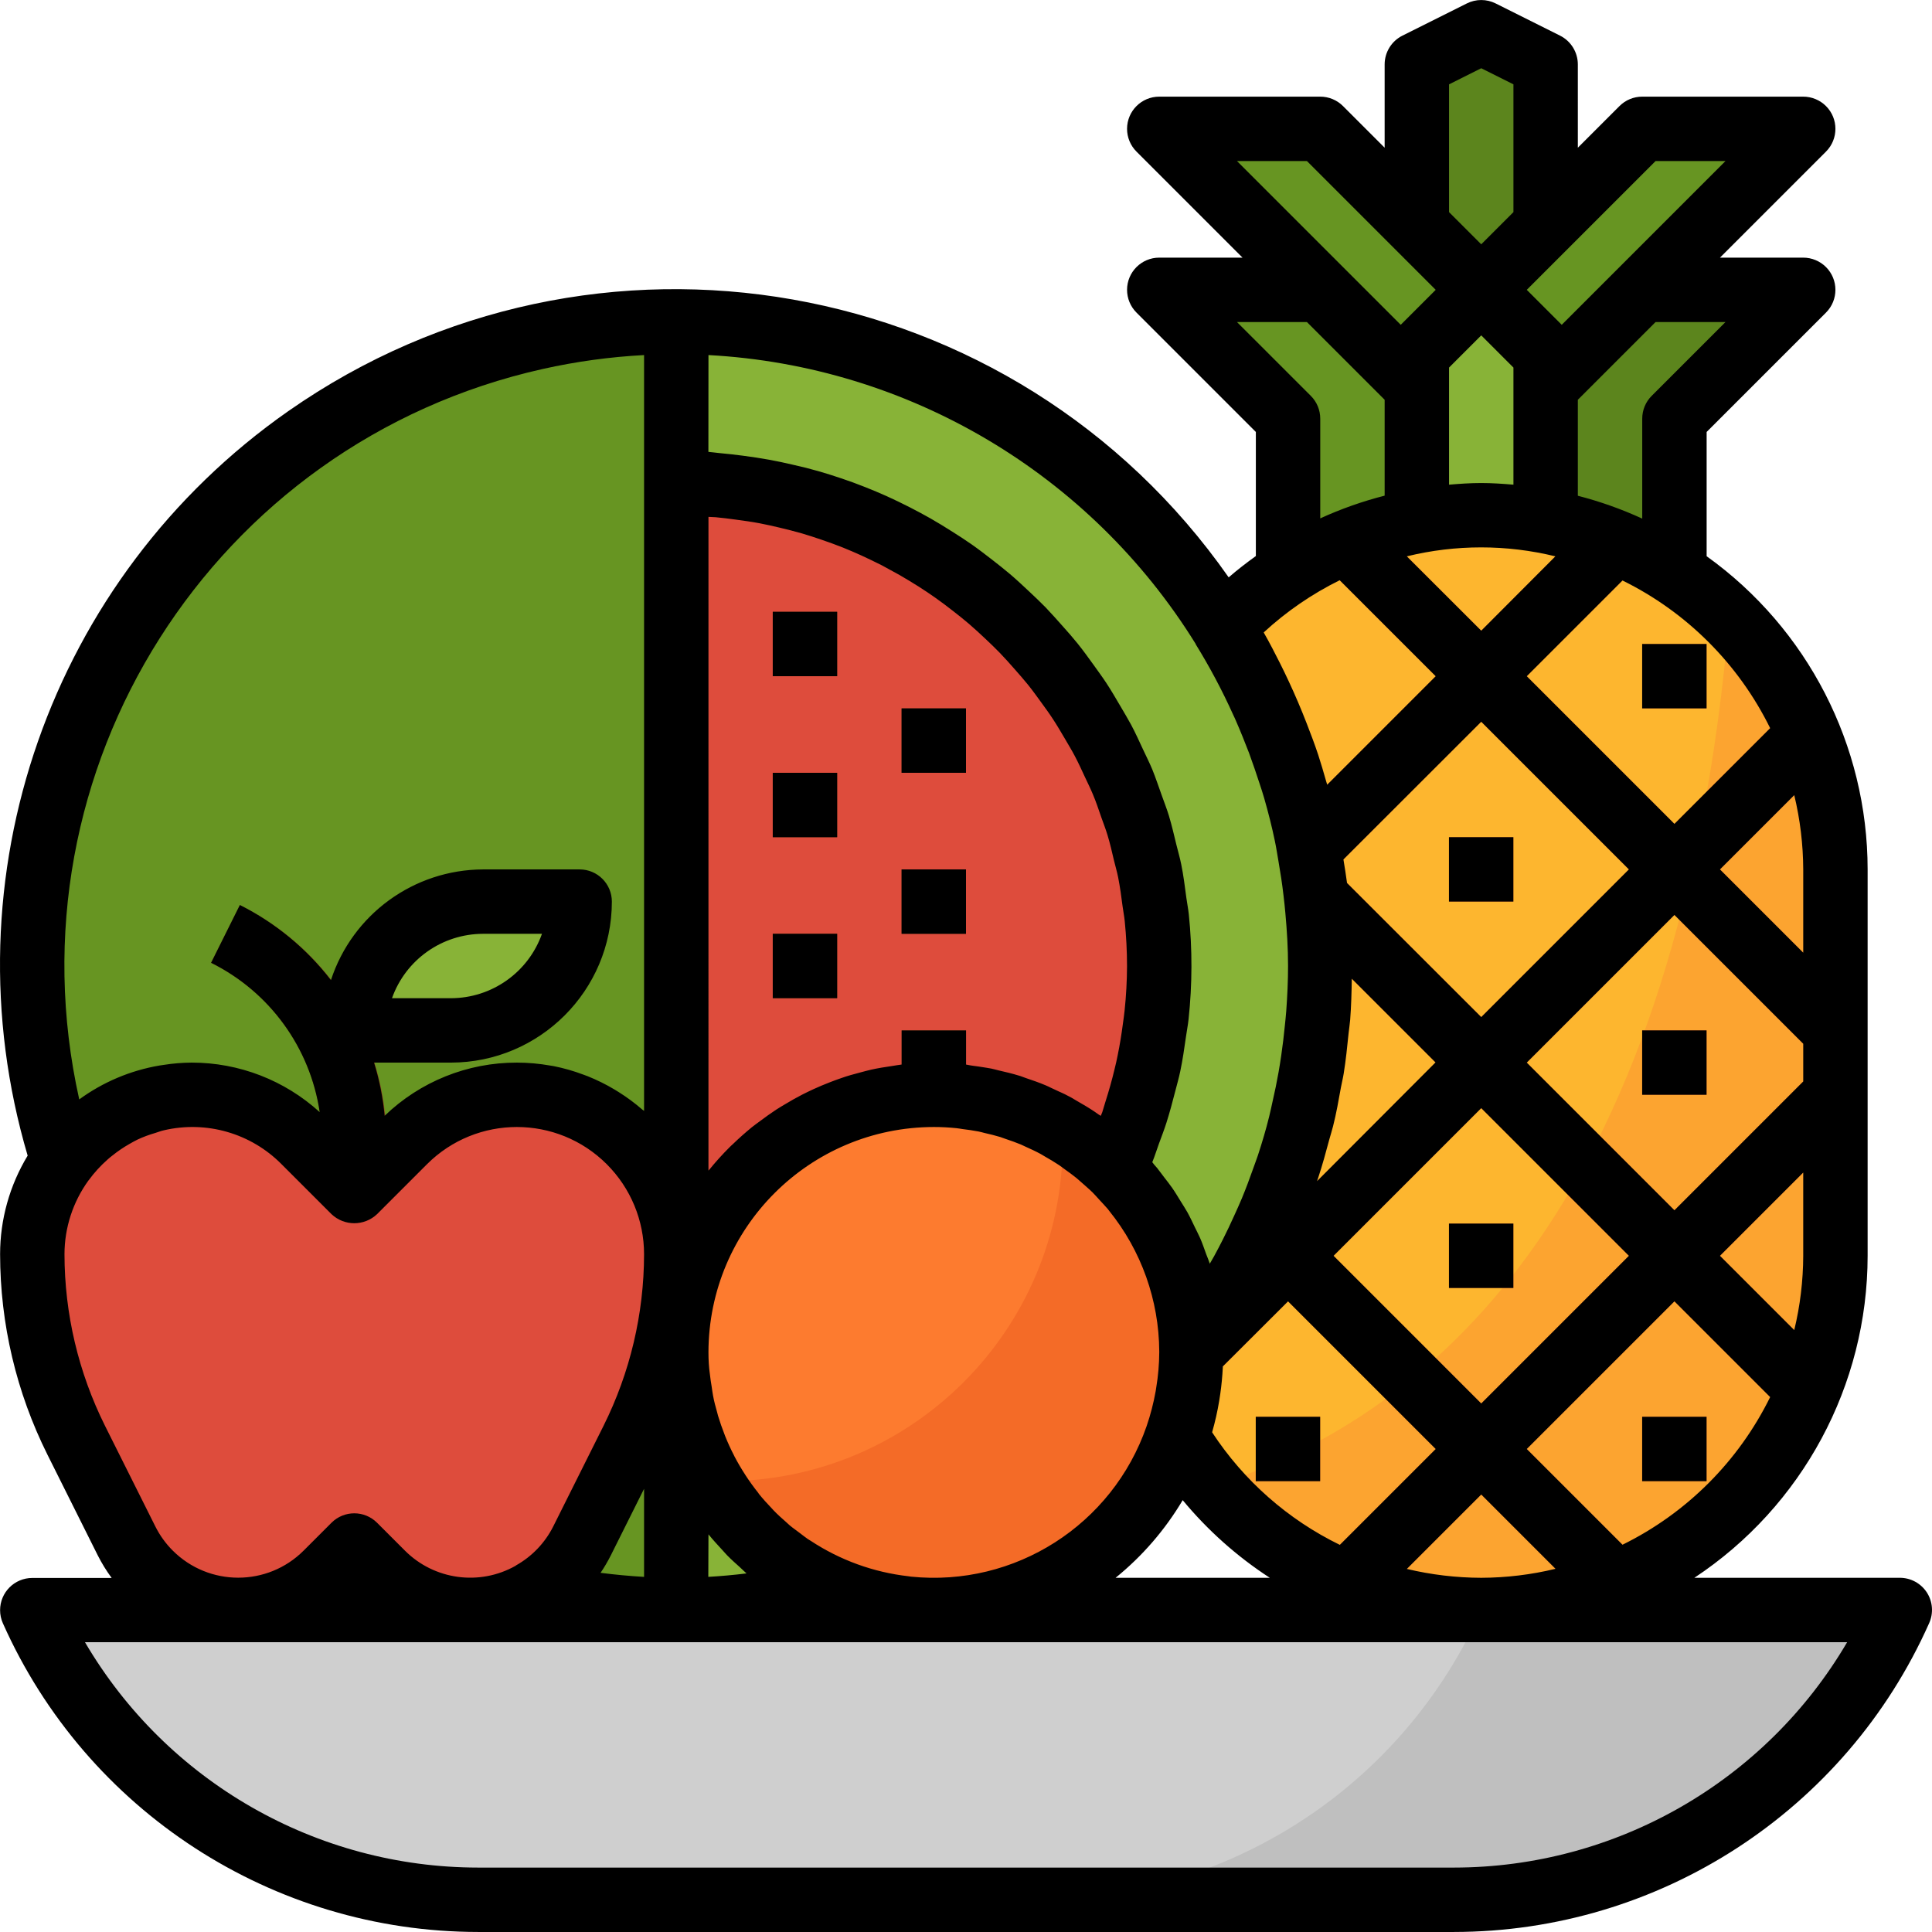 <?xml version="1.0" encoding="iso-8859-1"?>
<!-- Generator: Adobe Illustrator 19.0.0, SVG Export Plug-In . SVG Version: 6.00 Build 0)  -->
<svg version="1.1" id="Capa_1" xmlns="http://www.w3.org/2000/svg" xmlns:xlink="http://www.w3.org/1999/xlink" x="0px" y="0px"
	 viewBox="0 0 512 512" style="enable-background:new 0 0 512 512;" xml:space="preserve">
<path style="fill:#FDB62F;" d="M392.544,136.541L392.544,136.541c51.838,0,93.864,42.025,93.864,93.864v102.397
	c0,51.838-42.025,93.864-93.864,93.864l0,0c-51.838,0-93.864-42.025-93.864-93.864V230.404
	C298.681,178.566,340.706,136.541,392.544,136.541z"/>
<path style="fill:#FCA430;" d="M458.291,163.463c-13.115,152.742-75.995,210.945-136.896,230.452
	c33.714,39.329,92.925,43.885,132.254,10.18c20.812-17.834,32.775-43.885,32.758-71.294V230.404
	C486.433,205.215,476.296,181.083,458.291,163.463z"/>
<path style="fill:#FD7B2F;" d="M486.408,302.201v-41.198l-30.6-30.6l26.691-26.691c-1.749-5.93-4.096-11.673-6.989-17.143
	l-31.769,31.769l-39.133-39.133l31.769-31.769c-5.47-2.893-11.212-5.239-17.143-6.989l-26.691,26.691l-26.691-26.691
	c-5.93,1.749-11.673,4.096-17.143,6.989l31.769,31.769l-39.133,39.133l-31.769-31.769c-2.893,5.47-5.239,11.212-6.989,17.143
	l26.691,26.691l-30.599,30.6v41.198l30.599,30.6l-26.691,26.691c1.749,5.93,4.096,11.673,6.989,17.143l31.769-31.769l39.133,39.133
	l-31.769,31.769c5.47,2.893,11.212,5.239,17.143,6.989l26.691-26.691l26.691,26.691c5.93-1.749,11.673-4.096,17.143-6.989
	l-31.769-31.769l39.133-39.133l31.769,31.769c2.893-5.47,5.239-11.212,6.989-17.143l-26.691-26.691L486.408,302.201z
	 M392.544,191.272l39.133,39.133l-39.133,39.133l-39.133-39.133L392.544,191.272z M302.213,281.603l39.133-39.133l39.133,39.133
	l-39.133,39.133L302.213,281.603z M392.544,371.934l-39.133-39.133l39.133-39.133l39.133,39.133L392.544,371.934z M404.61,281.603
	l39.133-39.133l39.133,39.133l-39.133,39.133L404.61,281.603z"/>
<path style="fill:#88B337;" d="M409.61,102.409v-8.533L392.544,76.81l-17.066,17.066v44.287c11.272-2.159,22.86-2.159,34.132,0
	L409.61,102.409L409.61,102.409z"/>
<path style="fill:#5C851D;" d="M477.875,34.144h-42.666L409.61,59.743V17.078l-17.066-8.533l-17.066,8.533v42.665l17.066,17.066
	l17.066,17.066v44.287c12.168,2.244,23.773,6.886,34.132,13.653v-40.873l34.132-34.132h-42.665L477.875,34.144z"/>
<path style="fill:#679522;" d="M375.478,59.743l-25.599-25.599h-42.665l42.665,42.665h-42.665l34.132,34.132v40.848
	c10.359-6.767,21.964-11.409,34.132-13.653v-44.26l17.066-17.066L375.478,59.743z"/>
<g>
	<rect x="383.989" y="221.86" style="fill:#FD7B2F;" width="17.07" height="17.07"/>
	<rect x="435.189" y="170.66" style="fill:#FD7B2F;" width="17.07" height="17.07"/>
	<rect x="435.189" y="273.06" style="fill:#FD7B2F;" width="17.07" height="17.07"/>
	<rect x="383.989" y="324.26" style="fill:#FD7B2F;" width="17.07" height="17.07"/>
	<rect x="435.189" y="375.46" style="fill:#FD7B2F;" width="17.07" height="17.07"/>
	<rect x="332.789" y="375.46" style="fill:#FD7B2F;" width="17.07" height="17.07"/>
</g>
<circle style="fill:#679522;" cx="179.189" cy="256" r="170.66"/>
<path style="fill:#88B337;" d="M179.218,85.343v42.665c70.688,0,127.996,57.308,127.996,127.996S249.906,384,179.218,384v42.665
	c94.256,0,170.661-76.405,170.661-170.661S273.474,85.343,179.218,85.343z"/>
<path style="fill:#DE4C3C;" d="M307.214,256.003c0-70.688-57.308-127.996-127.996-127.996v255.991
	C249.906,383.999,307.214,326.7,307.214,256.003z"/>
<g>
	<rect x="204.789" y="162.13" style="fill:#8C421C;" width="17.07" height="17.07"/>
	<rect x="204.789" y="204.8" style="fill:#8C421C;" width="17.07" height="17.07"/>
	<rect x="204.789" y="247.46" style="fill:#8C421C;" width="17.07" height="17.07"/>
	<rect x="204.789" y="332.79" style="fill:#8C421C;" width="17.07" height="17.07"/>
	<rect x="238.929" y="187.73" style="fill:#8C421C;" width="17.07" height="17.07"/>
	<rect x="238.929" y="230.4" style="fill:#8C421C;" width="17.07" height="17.07"/>
	<rect x="238.929" y="315.73" style="fill:#8C421C;" width="17.07" height="17.07"/>
</g>
<path style="fill:#CFCFCF;" d="M385.3,503.462H126.748c-51.113,0.009-97.43-30.088-118.191-76.797h494.917
	C482.713,473.366,436.404,503.462,385.3,503.462z"/>
<path style="fill:#BFBFBF;" d="M392.544,426.664c-20.752,46.701-67.07,76.797-118.174,76.797H385.3
	c51.104,0,97.422-30.096,118.174-76.797H392.544z"/>
<circle style="fill:#FD7B2F;" cx="247.459" cy="358.39" r="68.26"/>
<path style="fill:#F46B27;" d="M281.427,299.232c0.051,1.237,0.188,2.449,0.188,3.703c0,49.483-40.114,89.597-89.597,89.597
	c-1.254,0-2.466-0.137-3.703-0.188c18.67,32.75,60.363,44.167,93.113,25.497s44.167-60.363,25.497-93.113
	C300.865,314.096,292.059,305.29,281.427,299.232z"/>
<path style="fill:#88B337;" d="M93.887,273.07L93.887,273.07c0-18.85,15.283-34.132,34.132-34.132h25.599
	c0,18.85-15.283,34.132-34.132,34.132H93.887z"/>
<path style="fill:#8C421C;" d="M102.42,324.268H85.354v-21.572c0.051-20.155-11.349-38.595-29.413-47.546l7.629-15.274
	c23.858,11.827,38.928,36.189,38.851,62.82v21.572H102.42z"/>
<path style="fill:#DE4C3C;" d="M124.649,426.664L124.649,426.664c-8.772,0-17.177-3.482-23.381-9.685l-7.381-7.381l-7.381,7.381
	c-6.195,6.195-14.583,9.676-23.338,9.685l0,0c-12.527,0-23.978-7.074-29.576-18.278l-13.353-26.708
	c-7.671-15.308-11.665-32.187-11.682-49.304l0,0c0-23.329,18.909-42.239,42.239-42.239l0,0l0,0c11.204,0,21.947,4.446,29.866,12.373
	l13.226,13.226l13.226-13.226c7.919-7.927,18.662-12.373,29.866-12.373l0,0c23.329,0,42.239,18.909,42.239,42.239l0,0l0,0
	c0,17.117-3.985,33.996-11.639,49.304l-13.354,26.708C148.627,419.591,137.176,426.673,124.649,426.664z"/>
<rect x="238.929" y="273.06" style="fill:#8C421C;" width="17.07" height="17.07"/>
<polygon style="fill:#679522;" points="409.61,93.876 409.61,102.409 435.209,76.809 477.875,34.144 435.209,34.144 392.544,76.809 
	"/>
<rect x="204.789" y="162.13" width="17.07" height="17.07"/>
<rect x="204.789" y="204.8" width="17.07" height="17.07"/>
<rect x="204.789" y="247.46" width="17.07" height="17.07"/>
<rect x="238.929" y="187.73" width="17.07" height="17.07"/>
<rect x="238.929" y="230.4" width="17.07" height="17.07"/>
<rect x="383.989" y="221.86" width="17.07" height="17.07"/>
<rect x="435.189" y="170.66" width="17.07" height="17.07"/>
<rect x="435.189" y="273.06" width="17.07" height="17.07"/>
<rect x="383.989" y="324.26" width="17.07" height="17.07"/>
<rect x="435.189" y="375.46" width="17.07" height="17.07"/>
<rect x="332.789" y="375.46" width="17.07" height="17.07"/>
<path d="M510.633,422.014c-1.579-2.423-4.267-3.883-7.159-3.883h-54.449c28.645-18.943,45.891-50.985,45.916-85.33V230.404
	c-0.026-32.921-15.906-63.819-42.665-83.001v-32.929l31.632-31.632c3.328-3.336,3.328-8.738,0-12.066
	c-1.596-1.596-3.772-2.5-6.033-2.5h-22.066l28.099-28.099c3.328-3.336,3.328-8.738,0-12.066c-1.596-1.596-3.772-2.5-6.033-2.5
	h-42.666c-2.261,0-4.437,0.896-6.033,2.5l-11.033,11.033V17.078c0-3.234-1.826-6.195-4.719-7.637l-17.066-8.533
	c-2.398-1.203-5.231-1.203-7.629,0l-17.066,8.533c-2.893,1.442-4.719,4.403-4.719,7.637v22.066l-11.033-11.033
	c-1.596-1.604-3.772-2.5-6.033-2.5h-42.665c-4.71,0-8.533,3.823-8.533,8.533c0,2.261,0.896,4.429,2.5,6.033l28.099,28.099h-22.066
	c-4.71,0-8.533,3.823-8.533,8.533c0,2.261,0.896,4.429,2.5,6.033l31.632,31.632v32.878c-2.458,1.783-4.881,3.635-7.202,5.657
	C268.951,72.031,157.365,52.311,76.378,108.971c-63.017,44.09-90.817,123.516-69.049,197.284c-4.77,7.876-7.304,16.912-7.304,26.12
	c0.017,18.44,4.309,36.624,12.544,53.118l13.346,26.708c1.058,2.091,2.287,4.087,3.678,5.973H8.557c-4.71,0-8.533,3.823-8.533,8.533
	c0,1.195,0.247,2.372,0.734,3.464c22.16,49.748,71.515,81.798,125.973,81.823h258.551c54.466-0.034,103.822-32.101,125.973-81.866
	C512.433,427.492,512.203,424.437,510.633,422.014z M429.979,409.368l-25.369-25.369l39.133-39.133l25.369,25.369
	C460.749,387.242,446.985,401.006,429.979,409.368z M321.242,379.605v-0.102c0.776-2.714,1.399-5.47,1.86-8.26
	c0.102-0.623,0.196-1.254,0.29-1.886c0.324-2.278,0.546-4.591,0.666-6.954c0-0.102,0-0.196,0-0.29l17.288-17.245l39.133,39.133
	l-25.403,25.403C341.32,402.704,329.63,392.404,321.242,379.605z M336.508,418.131h-40.865c7.099-5.751,13.115-12.714,17.783-20.573
	C320.039,405.545,327.821,412.483,336.508,418.131z M392.544,293.668l39.133,39.133l-39.133,39.133l-39.133-39.133L392.544,293.668z
	 M349.026,313.021l0.333-0.973c1.092-3.294,2.005-6.647,2.901-10.001c0.324-1.212,0.725-2.398,1.024-3.618
	c0.853-3.362,1.451-6.775,2.074-10.24c0.23-1.246,0.546-2.475,0.742-3.72c0.563-3.507,0.93-7.057,1.289-10.615
	c0.119-1.186,0.324-2.364,0.418-3.558c0.282-3.618,0.375-7.279,0.435-10.931l22.186,22.186L349.026,313.021z M356.978,234.005
	c-0.264-2.091-0.623-4.164-0.956-6.246l36.521-36.487l39.133,39.133l-39.133,39.133L356.978,234.005z M372.816,147.438
	c12.936-3.166,26.444-3.166,39.38,0l-19.652,19.703L372.816,147.438z M380.478,179.206l-28.756,28.756
	c-0.094-0.316-0.196-0.631-0.29-0.956c-0.674-2.355-1.348-4.702-2.108-7.014c-0.93-2.799-1.98-5.555-3.046-8.303
	c-1.451-3.746-3.021-7.424-4.702-11.033c-0.759-1.63-1.536-3.251-2.338-4.847c-1.374-2.722-2.756-5.427-4.267-8.064l-0.077-0.145
	c6.016-5.555,12.8-10.206,20.138-13.832L380.478,179.206z M392.544,396.065l19.686,19.686c-6.451,1.562-13.056,2.355-19.686,2.381
	c-6.639-0.017-13.26-0.811-19.72-2.347L392.544,396.065z M477.875,332.801c-0.026,6.63-0.819,13.235-2.381,19.686l-19.686-19.686
	l22.066-22.066v22.066H477.875z M477.875,286.603l-34.132,34.132l-39.133-39.133l39.133-39.133l34.132,34.132V286.603z
	 M477.875,230.404v22.066l-22.066-22.066l19.686-19.686C477.047,217.17,477.849,223.774,477.875,230.404z M469.111,192.97
	l-25.369,25.369l-39.133-39.133l25.369-25.369C446.985,162.2,460.749,175.963,469.111,192.97z M457.276,85.343l-19.566,19.566
	c-1.604,1.596-2.5,3.772-2.5,6.033v26.495c-5.495-2.526-11.212-4.548-17.066-6.058v-25.437l20.599-20.599
	C438.742,85.343,457.276,85.343,457.276,85.343z M438.742,42.677h18.534l-28.099,28.099l-15.3,15.3l-9.267-9.267L438.742,42.677z
	 M384.011,22.352l8.533-4.267l8.533,4.267v33.859l-8.533,8.533l-8.533-8.533V22.352z M384.011,102.409v-5l8.533-8.533l8.533,8.533
	v31.035c-2.824-0.239-5.649-0.435-8.533-0.435s-5.709,0.196-8.533,0.435V102.409z M327.812,42.677h18.534l34.132,34.132
	l-9.267,9.267l-15.3-15.3L327.812,42.677z M327.812,85.343h18.534l20.599,20.599v25.411c-5.854,1.493-11.571,3.507-17.066,6.024
	v-26.435c0-2.261-0.896-4.437-2.5-6.033L327.812,85.343z M187.751,94.097c52.982,2.859,101.21,31.461,129.131,76.576v0.077
	c3.686,5.965,6.98,12.16,9.864,18.542c0.29,0.631,0.597,1.246,0.853,1.877c1.212,2.765,2.321,5.572,3.413,8.388
	c0.503,1.365,0.981,2.739,1.459,4.121c0.853,2.611,1.792,5.222,2.56,7.876c1.067,3.729,2.031,7.501,2.824,11.332
	c0.375,1.758,0.631,3.55,0.947,5.325c0.521,3.004,0.99,6.024,1.34,9.088c0.188,1.562,0.358,3.132,0.495,4.71
	c0.418,4.608,0.708,9.267,0.708,13.994c0,4.002-0.188,7.978-0.478,11.946c-0.094,1.288-0.239,2.56-0.367,3.84
	c-0.264,2.688-0.58,5.367-0.973,8.021c-0.213,1.459-0.444,2.91-0.7,4.36c-0.452,2.56-0.981,5.12-1.553,7.603
	c-0.307,1.374-0.589,2.748-0.93,4.113c-0.853,3.473-1.877,6.912-2.995,10.316c-0.384,1.169-0.853,2.321-1.246,3.482
	c-0.947,2.679-1.937,5.342-3.029,7.97c-0.631,1.519-1.323,3.012-1.997,4.505c-0.947,2.099-1.928,4.19-2.97,6.246
	c-0.768,1.51-1.544,3.021-2.364,4.514c-0.358,0.666-0.768,1.306-1.135,1.971c-0.273-0.853-0.64-1.707-0.947-2.509
	c-0.521-1.434-1.007-2.884-1.613-4.267c-0.427-0.973-0.93-1.911-1.391-2.867c-0.64-1.34-1.263-2.679-1.98-3.976
	c-0.555-0.99-1.186-1.937-1.783-2.91c-0.742-1.203-1.459-2.415-2.27-3.575c-0.683-0.981-1.434-1.911-2.167-2.867
	c-0.469-0.606-0.904-1.237-1.391-1.835c-0.128-0.154-0.239-0.333-0.367-0.495l-0.802-0.913c-0.188-0.222-0.341-0.452-0.529-0.674
	c0.674-1.621,1.161-3.285,1.766-4.915c0.683-1.843,1.382-3.669,1.98-5.529c0.853-2.705,1.596-5.444,2.295-8.192
	c0.461-1.8,0.981-3.592,1.365-5.418c0.64-3.038,1.084-6.118,1.519-9.19c0.213-1.553,0.529-3.089,0.691-4.651
	c0.99-9.224,1.015-18.525,0.068-27.749c-0.154-1.502-0.461-2.952-0.657-4.446c-0.393-2.969-0.768-5.973-1.357-8.849
	c-0.35-1.758-0.853-3.456-1.28-5.188c-0.623-2.56-1.212-5.12-1.98-7.68c-0.546-1.809-1.246-3.55-1.869-5.325
	c-0.853-2.347-1.621-4.71-2.56-7.006c-0.751-1.792-1.621-3.516-2.44-5.265c-1.015-2.184-2.005-4.377-3.132-6.494
	c-0.922-1.707-1.954-3.413-2.952-5.12c-1.195-2.022-2.364-4.062-3.661-6.016c-1.092-1.664-2.278-3.243-3.413-4.847
	c-1.357-1.877-2.705-3.755-4.156-5.555c-1.254-1.562-2.56-3.046-3.908-4.548c-1.519-1.707-3.021-3.413-4.616-5.077
	c-1.408-1.442-2.876-2.816-4.343-4.198c-1.655-1.553-3.311-3.106-5.043-4.582c-1.544-1.314-3.14-2.56-4.736-3.806
	c-1.792-1.391-3.592-2.773-5.453-4.079c-1.664-1.169-3.371-2.27-5.12-3.371c-1.92-1.22-3.848-2.406-5.82-3.533
	c-1.783-1.015-3.592-1.971-5.418-2.91c-2.031-1.033-4.07-2.031-6.152-2.969c-1.886-0.853-3.789-1.638-5.717-2.406
	c-2.133-0.853-4.267-1.63-6.468-2.364c-1.963-0.666-3.951-1.288-5.973-1.869c-2.236-0.64-4.497-1.212-6.775-1.707
	c-2.039-0.478-4.079-0.922-6.152-1.297c-2.33-0.427-4.685-0.777-7.048-1.084c-2.091-0.265-4.19-0.521-6.306-0.7
	c-0.947-0.077-1.86-0.247-2.816-0.307L187.751,94.097z M187.751,136.976c0.631,0.043,1.28,0.043,1.911,0.094
	c1.809,0.162,3.592,0.401,5.376,0.64c2.099,0.282,4.198,0.572,6.263,0.964c1.783,0.333,3.533,0.742,5.282,1.152
	c2.005,0.478,4.011,0.973,5.973,1.544c1.707,0.503,3.413,1.067,5.12,1.647c1.92,0.657,3.831,1.34,5.709,2.091
	c1.655,0.666,3.294,1.374,4.915,2.108c1.835,0.853,3.635,1.707,5.418,2.611c1.579,0.853,3.14,1.707,4.676,2.56
	c1.707,0.99,3.413,2.022,5.12,3.098c1.493,0.956,2.969,1.937,4.412,2.961c1.621,1.143,3.2,2.338,4.753,3.558
	c1.399,1.084,2.782,2.193,4.121,3.336c1.502,1.297,2.961,2.637,4.403,4.002c1.271,1.212,2.56,2.423,3.772,3.686
	c1.382,1.434,2.705,2.918,4.019,4.42c1.152,1.314,2.312,2.62,3.413,3.985c1.263,1.57,2.44,3.208,3.627,4.847
	c1.015,1.399,2.039,2.79,2.995,4.267c1.126,1.707,2.15,3.473,3.191,5.239c0.853,1.485,1.766,2.944,2.56,4.463
	c0.981,1.843,1.852,3.755,2.731,5.657c0.717,1.527,1.468,3.038,2.116,4.599c0.853,2.005,1.527,4.07,2.244,6.127
	c0.546,1.544,1.143,3.063,1.621,4.642c0.666,2.184,1.186,4.437,1.707,6.681c0.367,1.519,0.811,3.004,1.118,4.54
	c0.503,2.56,0.853,5.12,1.178,7.68c0.171,1.323,0.444,2.611,0.572,3.942c0.393,3.925,0.606,7.91,0.606,11.946
	c-0.017,3.917-0.23,7.833-0.64,11.724c-0.119,1.195-0.299,2.372-0.461,3.567c-0.358,2.748-0.802,5.487-1.357,8.209
	c-0.256,1.271-0.529,2.56-0.853,3.806c-0.683,2.867-1.493,5.717-2.389,8.533c-0.299,0.939-0.555,1.886-0.853,2.816
	c-0.119,0.333-0.282,0.657-0.401,0.99c-0.196-0.145-0.418-0.239-0.614-0.375c-0.196-0.137-0.623-0.461-0.947-0.674
	c-1.579-1.067-3.208-2.022-4.855-2.961c-0.486-0.273-0.956-0.58-1.442-0.853l-1.638-0.853c-0.555-0.282-1.118-0.512-1.707-0.785
	s-1.348-0.64-2.031-0.947c-0.452-0.205-0.853-0.435-1.357-0.631c-1.707-0.725-3.507-1.348-5.29-1.946
	c-0.461-0.154-0.905-0.35-1.374-0.503l-0.393-0.119c-1.8-0.555-3.635-0.99-5.47-1.408c-0.631-0.145-1.246-0.341-1.886-0.469
	c-0.794-0.162-1.596-0.256-2.389-0.393s-1.502-0.222-2.261-0.324l-0.913-0.137l-1.135-0.213v-9.045h-17.068v9.037
	c-0.853,0.102-1.707,0.264-2.56,0.393c-1.843,0.273-3.678,0.555-5.478,0.956c-1.033,0.23-2.039,0.521-3.055,0.785
	c-1.621,0.435-3.234,0.853-4.813,1.425c-1.033,0.341-2.048,0.734-3.063,1.118c-1.519,0.589-3.012,1.212-4.48,1.886
	c-0.981,0.461-1.954,0.922-2.918,1.416c-1.459,0.742-2.876,1.553-4.267,2.389c-0.896,0.529-1.792,1.05-2.654,1.613
	c-1.459,0.956-2.859,1.98-4.267,3.029c-0.725,0.546-1.485,1.058-2.184,1.638c-1.707,1.408-3.413,2.91-5.009,4.463
	c-0.29,0.282-0.614,0.529-0.905,0.853c-1.869,1.869-3.644,3.831-5.308,5.879c-0.077,0.094-0.162,0.171-0.239,0.265L187.751,136.976z
	 M247.482,298.669c1.997,0,3.985,0.102,5.973,0.307c0.555,0.051,1.084,0.162,1.63,0.239c1.425,0.179,2.85,0.367,4.267,0.648
	c0.538,0.102,1.058,0.265,1.587,0.393c1.391,0.316,2.773,0.648,4.121,1.058c0.461,0.145,0.905,0.333,1.365,0.486
	c1.391,0.469,2.782,0.947,4.13,1.51c0.401,0.171,0.794,0.384,1.203,0.563c1.357,0.606,2.705,1.229,4.011,1.937
	c0.427,0.23,0.853,0.503,1.254,0.742c1.237,0.708,2.466,1.425,3.644,2.219c0.512,0.341,0.99,0.725,1.485,1.084
	c1.058,0.759,2.116,1.51,3.115,2.329c0.58,0.478,1.118,0.998,1.707,1.493c0.853,0.777,1.783,1.544,2.611,2.372
	c0.58,0.572,1.101,1.195,1.647,1.783c0.794,0.853,1.596,1.707,2.338,2.56c0.137,0.162,0.247,0.341,0.384,0.503
	c8.516,10.555,13.192,23.688,13.26,37.247v0.256c-0.017,3.106-0.282,6.212-0.794,9.275c-0.051,0.316-0.094,0.631-0.145,0.947
	c-0.563,3.157-1.365,6.272-2.406,9.31c-9.045,26.179-34.909,42.699-62.462,39.892l-0.666-0.102
	c-9.25-1.05-18.116-4.267-25.889-9.386c-0.247-0.171-0.521-0.307-0.777-0.478c-0.725-0.495-1.408-1.058-2.108-1.579
	c-0.853-0.666-1.792-1.297-2.637-2.005c-0.324-0.264-0.614-0.572-0.939-0.853c-1.178-1.033-2.347-2.074-3.413-3.191
	c-0.102-0.102-0.188-0.213-0.29-0.324c-1.271-1.314-2.5-2.679-3.652-4.104v-0.06c-1.212-1.51-2.347-3.08-3.413-4.702l-0.068-0.119
	c-1.05-1.604-2.022-3.251-2.91-4.949l-0.128-0.273c-0.862-1.655-1.638-3.362-2.347-5.12l-0.171-0.461
	c-0.631-1.621-1.212-3.26-1.707-4.915c-0.085-0.282-0.145-0.572-0.222-0.853c-0.427-1.51-0.853-3.038-1.118-4.574
	c-0.145-0.734-0.222-1.485-0.341-2.227c-0.179-1.126-0.375-2.253-0.486-3.413c-0.265-1.826-0.375-3.772-0.375-5.734
	C187.785,325.428,214.511,298.711,247.482,298.669z M187.751,406.578v0.043c1.212,1.502,2.56,2.927,3.831,4.326
	c0.358,0.375,0.674,0.776,1.041,1.152l0.154,0.154c1.05,1.075,2.176,2.065,3.294,3.072c0.597,0.538,1.152,1.126,1.766,1.647
	c-3.413,0.418-6.792,0.725-10.129,0.913L187.751,406.578z M170.685,94.097v200.305c-0.137-0.119-0.299-0.205-0.435-0.324
	c-1.98-1.724-4.087-3.285-6.306-4.676c-0.358-0.23-0.725-0.444-1.084-0.666c-2.278-1.365-4.668-2.543-7.134-3.533
	c-0.358-0.145-0.725-0.264-1.084-0.401c-2.586-0.981-5.248-1.741-7.961-2.278c-0.265-0.051-0.538-0.077-0.802-0.128
	c-2.935-0.521-5.913-0.794-8.9-0.794c-13.073-0.026-25.633,5.026-35.045,14.097c-0.452-4.779-1.391-9.506-2.807-14.097h20.36
	c23.551-0.026,42.64-19.114,42.665-42.665c0-4.71-3.823-8.533-8.533-8.533H128.02c-18.355,0.068-34.61,11.887-40.319,29.337
	c-6.451-8.362-14.694-15.163-24.131-19.908l-7.629,15.317c15.496,7.688,26.248,22.468,28.782,39.576
	c-9.275-8.448-21.375-13.132-33.927-13.124c-2.458,0.017-4.915,0.213-7.347,0.597l-1.16,0.171
	c-7.697,1.306-14.984,4.386-21.29,8.985C1.474,203.969,56.478,117.299,143.865,97.775C152.689,95.804,161.657,94.575,170.685,94.097
	z M103.88,264.537c3.627-10.223,13.294-17.049,24.14-17.066h15.607c-3.627,10.223-13.294,17.049-24.14,17.066H103.88z
	 M27.833,377.864c-7.048-14.131-10.726-29.704-10.743-45.49c0.009-7.014,2.236-13.849,6.349-19.532l0.085-0.094
	c1.459-1.997,3.132-3.823,4.983-5.461c0.427-0.384,0.853-0.734,1.331-1.101c1.408-1.126,2.901-2.142,4.471-3.029
	c0.7-0.393,1.391-0.802,2.125-1.152c1.519-0.708,3.097-1.297,4.71-1.758c0.751-0.23,1.476-0.529,2.253-0.7
	c11.264-2.645,23.099,0.759,31.231,8.994l13.226,13.226c3.388,3.2,8.678,3.2,12.066,0l13.226-13.226
	c13.166-13.166,34.508-13.158,47.666,0c6.323,6.323,9.873,14.89,9.873,23.833c-0.017,15.786-3.695,31.359-10.743,45.49l-13.346,26.7
	c-2.176,4.301-5.572,7.867-9.77,10.24c-0.06,0-0.111,0.094-0.171,0.137c-9.574,5.41-21.589,3.763-29.354-4.019l-7.381-7.381
	c-3.336-3.328-8.729-3.328-12.066,0l-7.381,7.381c-9.583,9.583-25.121,9.574-34.704-0.009c-1.86-1.86-3.413-4.011-4.591-6.366
	L27.833,377.864z M170.685,394.546v23.346c-3.814-0.222-7.654-0.58-11.528-1.075c0.998-1.476,1.903-3.021,2.705-4.608l0,0
	L170.685,394.546z M385.3,494.929H126.748c-42.879-0.017-82.54-22.749-104.231-59.731h466.997
	C467.823,472.18,428.17,494.903,385.3,494.929z"/>
<g>
</g>
<g>
</g>
<g>
</g>
<g>
</g>
<g>
</g>
<g>
</g>
<g>
</g>
<g>
</g>
<g>
</g>
<g>
</g>
<g>
</g>
<g>
</g>
<g>
</g>
<g>
</g>
<g>
</g>
</svg>

